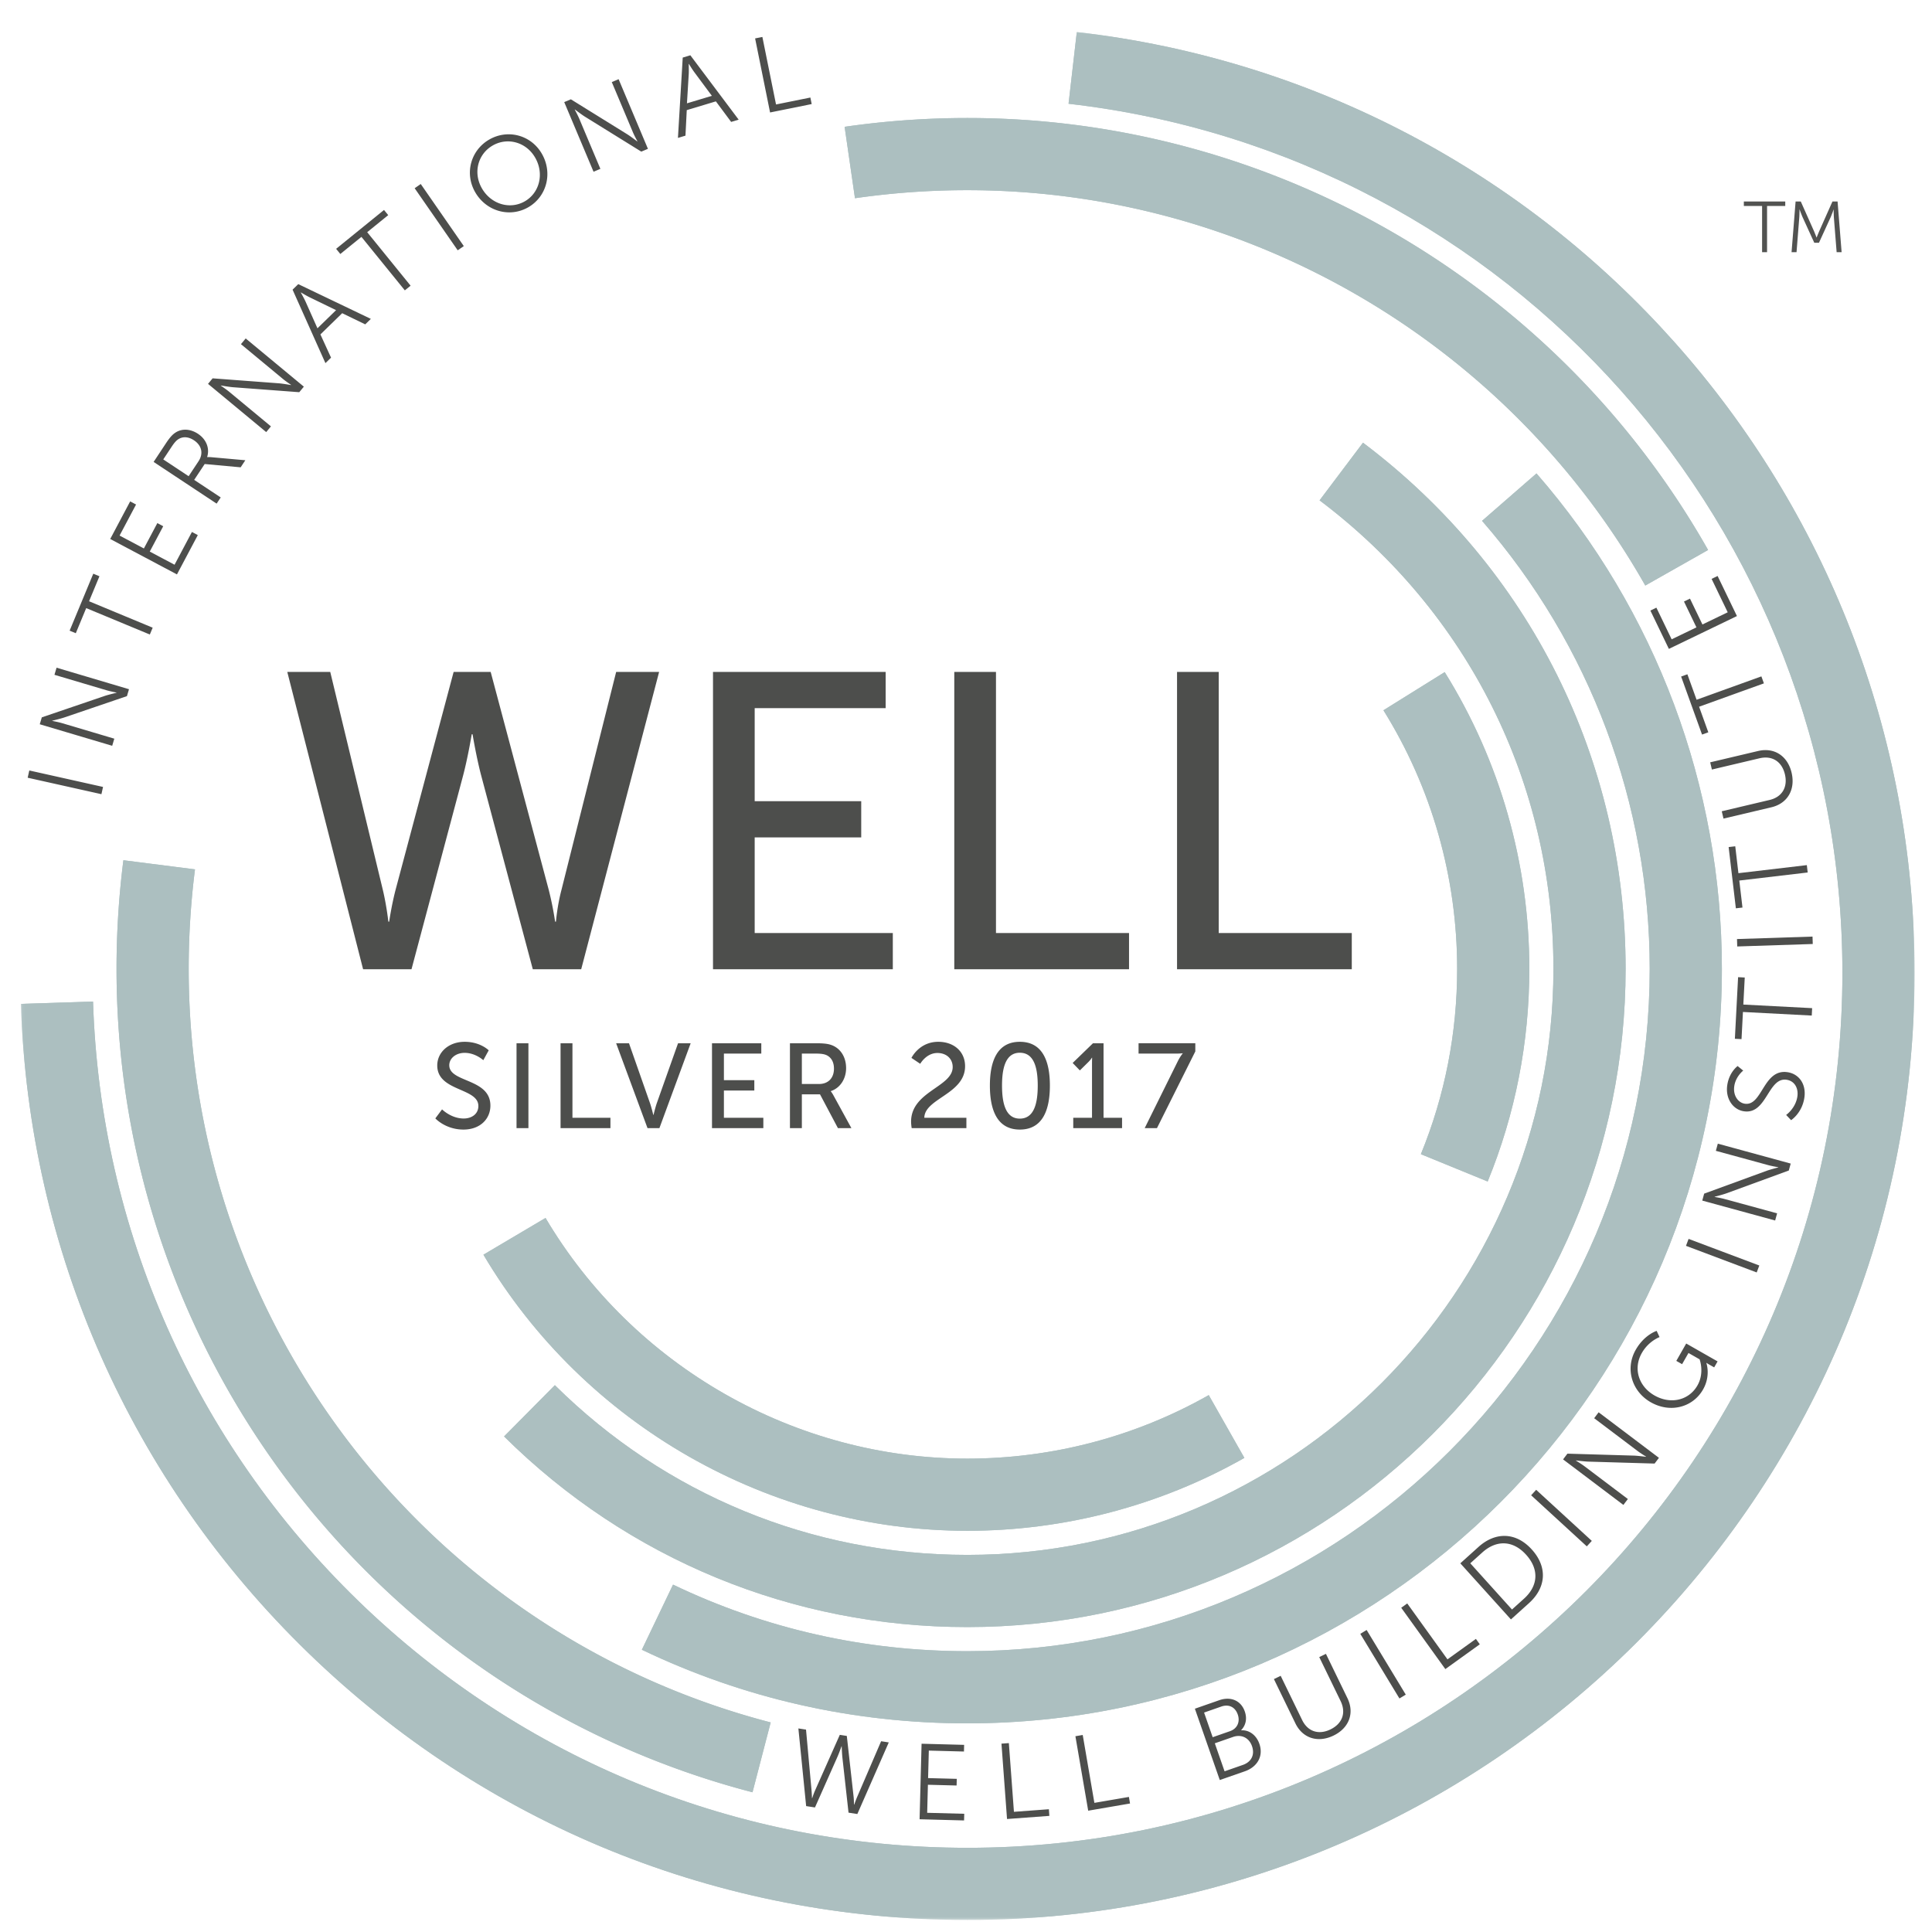 <?xml version="1.0" encoding="UTF-8"?><svg width="555" height="555" viewBox="0 0 555 555" xmlns="http://www.w3.org/2000/svg" xmlns:xlink="http://www.w3.org/1999/xlink"><title>2017 WELL / Silver</title><defs><path id="tna" d="M.207.204h543.785v542.133H.207z"/></defs><g transform="translate(6 9)" fill="none" fill-rule="evenodd"><path fill="#4D4E4C" d="M1.949 214.412l.467-2.08 21.183 4.73-.463 2.081-21.187-4.73M5.422 199.055l.59-1.984 18.133-6.175c1.244-.404 3.32-.881 3.32-.881l.018-.059s-1.77-.335-2.865-.66L9.641 184.85l.609-2.043 20.806 6.183-.59 1.983-18.133 6.175c-1.247.401-3.32.882-3.32.882l-.018.058s1.77.332 2.865.657l14.977 4.45-.608 2.043-20.807-6.182M18.764 165.69l-2.992 7.216-1.77-.736 6.794-16.366 1.77.736-2.983 7.184 18.274 7.589-.815 1.966-18.278-7.589M25.662 145.834l5.73-10.8 1.693.9-4.734 8.918 6.983 3.701 3.864-7.28 1.69.898-3.864 7.28 7.12 3.778 4.99-9.41 1.689.899-5.989 11.29-19.172-10.174M51.034 123.496c1.448-2.187.95-4.513-1.313-6.013-1.493-.988-2.993-1.13-4.258-.449-.643.353-1.223.895-2.142 2.284l-2.42 3.656 7.285 4.825 2.848-4.303zm-12.904.197l3.542-5.353c1.227-1.855 1.953-2.557 2.74-3.075 1.87-1.206 4.279-1.092 6.466.356 2.447 1.617 3.404 4.25 2.627 6.662l.051.031s.35-.024 1.027.014l9.893.885-1.344 2.032-10.332-.947-3.017 4.555 7.623 5.045-1.178 1.776-18.098-11.98zM53.76 101.273l1.32-1.59 19.103 1.434c1.303.121 3.4.494 3.4.494l.039-.048s-1.496-.999-2.374-1.728l-12.03-9.97 1.359-1.641 16.711 13.85-1.32 1.593-19.1-1.434c-1.306-.12-3.4-.494-3.4-.494l-.041.049s1.496.998 2.377 1.727l12.03 9.97-1.362 1.642-16.712-13.854M80.414 75.05s.92 1.608 1.365 2.596l3.414 7.661 5.35-5.21-7.527-3.66c-.974-.47-2.557-1.428-2.557-1.428l-.045.042zm11.888 5.92l-6.259 6.096 3.055 6.677-1.614 1.572-9.437-21.104 1.634-1.593 20.852 9.987-1.614 1.572-6.617-3.207zM97.827 59.044l-6.064 4.92-1.206-1.485 13.76-11.165 1.206 1.486-6.04 4.9 12.468 15.367-1.656 1.345-12.468-15.368M113.119 45.073l1.748-1.213 12.368 17.835-1.752 1.212-12.364-17.834M144.725 48.853c4.24-2.412 5.663-7.906 3.037-12.523-2.564-4.513-7.938-5.968-12.178-3.56-4.268 2.43-5.74 7.776-3.179 12.285 2.626 4.617 8.048 6.224 12.32 3.798zm-10.119-17.8c5.343-3.034 12.005-1.248 15.088 4.178 3.145 5.529 1.348 12.302-3.995 15.34-5.342 3.037-12.081 1.112-15.226-4.417-3.082-5.422-1.21-12.064 4.133-15.101zM156.083 20.33l1.908-.802 16.28 10.094c1.102.709 2.789 2.008 2.789 2.008l.055-.024s-.864-1.576-1.306-2.63l-6.065-14.4 1.963-.826 8.425 20.005-1.908.802-16.28-10.094c-1.102-.709-2.788-2.011-2.788-2.011l-.056.024s.864 1.58 1.307 2.633l6.064 14.397-1.963.829-8.425-20.005M191.84 9.379s.072 1.849.01 2.93l-.512 8.373 7.157-2.153-4.986-6.717c-.65-.871-1.61-2.45-1.61-2.45l-.06.017zm7.81 10.74l-8.367 2.516-.373 7.333-2.16.65 1.375-23.078 2.188-.66 13.881 18.492-2.16.65-4.385-5.903zM210.918 2.035l2.088-.421 3.922 19.397 9.866-1.994.377 1.876-11.954 2.416-4.299-21.274M235.737 492.658s-.618 1.776-1.199 3.093l-6.424 14.472-2.533-.39-2.232-22.31 2.194.338 1.572 17.303c.107 1.14.135 2.364.135 2.364l.062.01c.028.004.367-1.164.84-2.215l7.095-15.962 2.014.315 1.939 17.358c.135 1.143.104 2.36.131 2.363l.062.007s.398-1.154.844-2.211l6.88-15.993 2.198.338-9.027 20.569-2.533-.391-1.752-15.737c-.152-1.43-.204-3.314-.204-3.314l-.062-.007M258.738 491.915l12.223.325-.048 1.914-10.094-.266-.208 7.9 8.239.218-.049 1.91-8.242-.214-.21 8.056 10.647.28-.052 1.914-12.776-.339.57-21.698M281.688 491.894l2.125-.159 1.458 19.74 10.039-.74.138 1.907-12.16.899-1.6-21.647M302.93 489.762l2.1-.363 3.35 19.504 9.92-1.704.322 1.887-12.019 2.067-3.673-21.391M351.026 498.007c2.478-.864 3.484-2.95 2.63-5.398-.854-2.446-3.076-3.472-5.464-2.636l-5.218 1.82 2.806 8.046 5.246-1.832zm-3.677-9.703c2.07-.723 2.958-2.668 2.215-4.793-.729-2.101-2.53-3.041-4.717-2.278l-4.955 1.728 2.47 7.084 4.987-1.741zm-10.097-6.449l6.994-2.44c3.235-1.13 6.22.021 7.337 3.225.743 2.129.262 4.03-1.037 5.367l.02.058c2.302-.148 4.344 1.393 5.208 3.87 1.272 3.643-.705 6.687-4.143 7.89l-7.23 2.52-7.15-20.49zM359.952 473.347l1.942-.943 6.165 12.693c1.631 3.362 4.783 4.337 8.142 2.706 3.362-1.631 4.572-4.724 2.913-8.142l-6.137-12.637 1.918-.93 6.175 12.72c2.105 4.334.439 8.608-3.978 10.751-4.444 2.16-8.86.836-10.964-3.497l-6.176-12.72M384.768 460.344l1.82-1.103 11.242 18.568-1.821 1.102-11.241-18.567M396.524 452.859l1.728-1.244 11.556 16.062 8.169-5.875 1.12 1.552-9.901 7.122-12.672-17.617M431.803 450.24c3.967-3.58 4.492-8.298.605-12.607-3.867-4.289-8.636-4.226-12.579-.67l-3.463 3.12 11.974 13.277 3.463-3.12zm-18.301-10.15l5.207-4.693c4.838-4.365 10.761-4.344 15.35.746 4.631 5.139 4.023 11.007-.815 15.371l-5.204 4.693-14.538-16.117zM433.845 420.544l1.441-1.572 15.99 14.676-1.441 1.57-15.99-14.674M443.02 410.236l1.248-1.648 19.148.563c1.306.062 3.417.339 3.417.339l.038-.049s-1.54-.933-2.45-1.62l-12.471-9.414 1.282-1.7 17.327 13.08-1.248 1.648-19.148-.563c-1.31-.062-3.421-.339-3.421-.339l-.035.049s1.538.933 2.45 1.62l12.472 9.414-1.285 1.7-17.324-13.08M463.882 378.768c2.492-4.371 6.024-5.45 6.024-5.45l.829 1.787s-3.134 1.13-5.09 4.562c-2.599 4.561-.843 9.648 3.635 12.202 4.641 2.647 9.894 1.413 12.34-2.879 2.095-3.673.615-7.502.615-7.502l-3.19-1.821-1.834 3.217-1.662-.947 2.844-4.99 9.012 5.139-.981 1.717-1.42-.808c-.401-.232-.788-.487-.788-.487l-.031.055s1.31 3.625-.954 7.592c-2.938 5.152-9.42 6.86-15.026 3.663-5.446-3.107-7.412-9.631-4.323-15.05M478.327 348.887l.75-1.994 20.316 7.644-.753 1.994-20.313-7.644M483.003 335.89l.546-1.997 17.99-6.576c1.24-.429 3.304-.954 3.304-.954l.013-.059s-1.776-.294-2.875-.594l-15.073-4.116.563-2.056 20.938 5.719-.546 1.994-17.99 6.58c-1.241.428-3.304.953-3.304.953l-.017.06s1.78.293 2.878.594l15.074 4.115-.563 2.056-20.938-5.719M507.1 311.282s2.695-1.859 3.22-5.246c.366-2.35-.736-4.488-3.055-4.851-5.398-.84-5.695 10.08-12.344 9.043-3.082-.48-5.342-3.611-4.724-7.575.578-3.721 2.965-5.415 2.965-5.415l1.61 1.313s-2.124 1.607-2.563 4.413c-.425 2.744 1.099 4.797 2.989 5.09 5.094.792 5.297-10.142 12.344-9.043 3.203.498 5.408 3.373 4.782 7.399-.684 4.392-3.804 6.375-3.804 6.375l-1.42-1.503M494.69 281.705l-.408 7.803-1.91-.1.925-17.7 1.911.1-.408 7.772 19.767 1.03-.11 2.128-19.767-1.033M493.052 262.889l-.07-2.13 21.696-.71.069 2.131-21.695.709M493.643 243.951l.912 7.758-1.9.222-2.074-17.597 1.9-.224.91 7.727 19.652-2.316.249 2.115-19.65 2.315M489.102 226.155l-.498-2.105 13.73-3.245c3.635-.857 5.273-3.722 4.416-7.357-.86-3.635-3.614-5.488-7.309-4.617l-13.67 3.231-.491-2.073 13.76-3.252c4.69-1.106 8.498 1.451 9.625 6.227 1.137 4.807-1.117 8.83-5.802 9.939l-13.761 3.252M482.094 194.017l2.65 7.35-1.804.65-6.009-16.67 1.8-.65 2.64 7.319 18.616-6.715.723 2.005-18.616 6.71M473.413 177.405l-5.311-11.01 1.724-.833 4.385 9.092 7.12-3.431-3.581-7.426 1.724-.833 3.58 7.426 7.26-3.5-4.63-9.597 1.725-.833 5.556 11.514-19.552 9.431M134.955 184.026l16.695 62.659a92.404 92.404 0 0 1 1.814 9.071h.242s.363-4.475 1.572-9.071l15.724-62.659h12.34l-22.38 85.4h-13.908l-14.76-55.4c-1.451-5.444-2.54-12.096-2.54-12.096h-.241s-1.089 6.652-2.54 12.095l-14.76 55.402H98.304l-21.774-85.4h12.34l15.119 62.658c1.088 4.596 1.572 9.071 1.572 9.071h.242s.605-4.354 1.814-9.071l16.695-62.659h10.643M198.823 184.026h49.597v10.402h-37.623v26.733h30.604v10.405h-30.604v27.456h39.679v10.405h-51.653v-85.4M268.134 184.026h11.978v74.996h38.223v10.405h-50.2v-85.4M332.124 184.026H344.1v74.996h38.223v10.405h-50.2v-85.4"/><path d="M210.172 505.862l5.218-20.067c-98.432-25.61-167.183-114.629-167.183-216.482 0-9.555.608-19.169 1.807-28.575l-20.568-2.62a248.187 248.187 0 0 0-1.97 31.195c0 111.287 75.127 208.561 182.696 236.55" fill="#ACBFC0"/><path d="M210.172 505.862l5.218-20.067c-98.432-25.61-167.183-114.629-167.183-216.482 0-9.555.608-19.169 1.807-28.575l-20.568-2.62a248.187 248.187 0 0 0-1.97 31.195c0 111.287 75.127 208.561 182.696 236.55M271.884 45.632c80.431 0 155.057 43.518 194.752 113.572l18.04-10.215c-43.373-76.544-124.907-124.09-212.792-124.09-11.808 0-23.668.853-35.252 2.529l2.972 20.516a226.575 226.575 0 0 1 32.28-2.312" fill="#ACBFC0"/><path d="M271.884 45.632c80.431 0 155.057 43.518 194.752 113.572l18.04-10.215c-43.373-76.544-124.907-124.09-212.792-124.09-11.808 0-23.668.853-35.252 2.529l2.972 20.516a226.575 226.575 0 0 1 32.28-2.312" fill="#ACBFC0"/><path d="M488.639 269.313c0-52.35-18.913-102.89-53.256-142.313l-15.637 13.62c31.056 35.648 48.162 81.35 48.162 128.693 0 108.084-87.937 196.017-196.024 196.017-29.605 0-58.049-6.43-84.544-19.117l-8.954 18.703c29.312 14.03 60.769 21.148 93.498 21.148 119.519 0 216.755-97.233 216.755-216.751" fill="#ACBFC0"/><path d="M488.639 269.313c0-52.35-18.913-102.89-53.256-142.313l-15.637 13.62c31.056 35.648 48.162 81.35 48.162 128.693 0 108.084-87.937 196.017-196.024 196.017-29.605 0-58.049-6.43-84.544-19.117l-8.954 18.703c29.312 14.03 60.769 21.148 93.498 21.148 119.519 0 216.755-97.233 216.755-216.751" fill="#ACBFC0"/><path d="M271.884 437.67c-44.672 0-86.755-17.312-118.49-48.752l-14.59 14.725c35.64 35.317 82.903 54.762 133.08 54.762 104.269 0 189.099-84.827 189.099-189.092 0-59.95-27.497-115.037-75.441-151.142l-12.472 16.563c42.695 32.152 67.179 81.202 67.179 134.579 0 92.834-75.528 168.358-168.365 168.358" fill="#ACBFC0"/><path d="M271.884 437.67c-44.672 0-86.755-17.312-118.49-48.752l-14.59 14.725c35.64 35.317 82.903 54.762 133.08 54.762 104.269 0 189.099-84.827 189.099-189.092 0-59.95-27.497-115.037-75.441-151.142l-12.472 16.563c42.695 32.152 67.179 81.202 67.179 134.579 0 92.834-75.528 168.358-168.365 168.358" fill="#ACBFC0"/><path d="M271.884 430.75c27.922 0 55.443-7.244 79.584-20.946l-10.235-18.035c-21.028 11.936-45.007 18.246-69.35 18.246-49.495 0-95.926-26.491-121.17-69.138l-17.841 10.56c28.958 48.92 82.224 79.312 139.012 79.312" fill="#ACBFC0"/><path d="M271.884 430.75c27.922 0 55.443-7.244 79.584-20.946l-10.235-18.035c-21.028 11.936-45.007 18.246-69.35 18.246-49.495 0-95.926-26.491-121.17-69.138l-17.841 10.56c28.958 48.92 82.224 79.312 139.012 79.312M421.36 330.406c7.938-19.407 11.964-39.958 11.964-61.093 0-30.227-8.405-59.704-24.311-85.238l-17.597 10.961c13.854 22.244 21.177 47.927 21.177 74.277 0 18.426-3.508 36.343-10.423 53.245l19.19 7.848" fill="#ACBFC0"/><mask id="tnb" fill="#fff"><use xlink:href="#tna"/></mask><path d="M421.36 330.406c7.938-19.407 11.964-39.958 11.964-61.093 0-30.227-8.405-59.704-24.311-85.238l-17.597 10.961c13.854 22.244 21.177 47.927 21.177 74.277 0 18.426-3.508 36.343-10.423 53.245l19.19 7.848" fill="#ACBFC0" mask="url(#tnb)"/><path d="M303.33.204l-2.37 20.6C427.694 35.372 523.262 142.71 523.262 270.476c0 138.588-112.75 251.337-251.337 251.337-65.7 0-127.847-25.189-174.993-70.929-47.039-45.639-74.107-106.784-76.208-172.173L0 279.38c2.277 70.79 31.575 136.984 82.498 186.387 51.034 49.513 118.306 76.778 189.427 76.778 150.019 0 272.067-122.048 272.067-272.067 0-138.307-103.46-254.498-240.661-270.273" fill="#ACBFC0" mask="url(#tnb)"/><path d="M303.33.204l-2.37 20.6C427.694 35.372 523.262 142.71 523.262 270.476c0 138.588-112.75 251.337-251.337 251.337-65.7 0-127.847-25.189-174.993-70.929-47.039-45.639-74.107-106.784-76.208-172.173L0 279.38c2.277 70.79 31.575 136.984 82.498 186.387 51.034 49.513 118.306 76.778 189.427 76.778 150.019 0 272.067-122.048 272.067-272.067 0-138.307-103.46-254.498-240.661-270.273" fill="#ACBFC0" mask="url(#tnb)"/><path d="M120.99 309.686s2.59 2.623 6.218 2.623c2.277 0 4.212-1.276 4.212-3.59 0-5.285-11.811-4.144-11.811-11.64 0-3.798 3.282-6.804 7.875-6.804 4.524 0 6.908 2.45 6.908 2.45l-1.555 2.837s-2.246-2.111-5.353-2.111c-2.592 0-4.423 1.624-4.423 3.56 0 5.044 11.815 3.693 11.815 11.603 0 3.767-2.903 6.874-7.737 6.874-5.18 0-8.083-3.21-8.083-3.21l1.935-2.592M142.382 315.077h3.417v-24.384h-3.417zM155.03 290.693h3.417v21.412h10.913v2.968h-14.33v-24.38M170.995 290.693h3.694l6.044 17.23c.45 1.313.933 3.352.933 3.352h.07s.483-2.039.932-3.352l6.113-17.23h3.625l-8.978 24.38h-3.42l-9.013-24.38M198.533 290.693h14.162v2.969h-10.74v7.63h8.735v2.972h-8.736v7.84h11.328v2.97h-14.749v-24.38M229.25 302.398c2.662 0 4.32-1.694 4.32-4.42 0-1.797-.694-3.076-1.935-3.767-.656-.342-1.451-.55-3.352-.55h-3.936v8.737h4.904zm-8.324-11.705h7.461c2.557 0 3.625.204 4.558.55 2.488.933 4.112 3.383 4.112 6.597 0 3.106-1.728 5.733-4.388 6.596v.07s.276.31.725 1.105l5.184 9.462h-3.87l-5.146-9.703h-5.215v9.703h-3.42v-24.38zM255.725 313.207c0-8.701 11.95-9.945 11.95-15.678 0-2.416-1.828-4.04-4.386-4.04-3.213 0-4.938 3.11-4.938 3.11l-2.522-1.697s2.211-4.627 7.702-4.627c4.49 0 7.703 2.8 7.703 7.012 0 8.013-11.642 9.257-11.708 14.818h12.088v2.968h-15.716a12.055 12.055 0 0 1-.173-1.866M292.11 302.847c0-5.284-1.144-9.427-5.149-9.427-3.97 0-5.111 4.143-5.111 9.427 0 5.318 1.14 9.496 5.111 9.496 4.005 0 5.149-4.178 5.149-9.496zm-13.747 0c0-7.012 2.105-12.572 8.598-12.572 6.528 0 8.636 5.56 8.636 12.572 0 7.046-2.108 12.64-8.636 12.64-6.493 0-8.598-5.594-8.598-12.64zM302.311 312.105h5.388v-15.751c0-.757.034-1.517.034-1.517h-.069s-.276.549-1.175 1.413l-2.28 2.246-2.07-2.142 5.836-5.66h3.038v21.41h5.318v2.97h-14.02v-2.97M332.334 295.873c.688-1.385 1.414-2.25 1.414-2.25v-.065s-.553.104-1.794.104h-10.882v-2.969h16.304v2.343l-11.017 22.037h-3.524l9.5-19.2" fill="#4D4E4C"/><path fill="#525351" d="M500.191 50.166h-5.242v-1.285h11.895v1.285h-5.226V63.45h-1.427V50.166M509.815 48.88h1.49l3.815 8.56c.328.747.705 1.784.705 1.784h.038s.397-1.037.726-1.783l3.815-8.56h1.472l1.16 14.569h-1.43l-.808-10.194c-.063-.788-.042-2.032-.042-2.032h-.041s-.436 1.285-.767 2.032l-3.418 7.478h-1.348l-3.421-7.478c-.332-.726-.788-2.074-.788-2.074h-.038s.02 1.286-.045 2.074l-.805 10.194h-1.43l1.16-14.57"/></g></svg>
